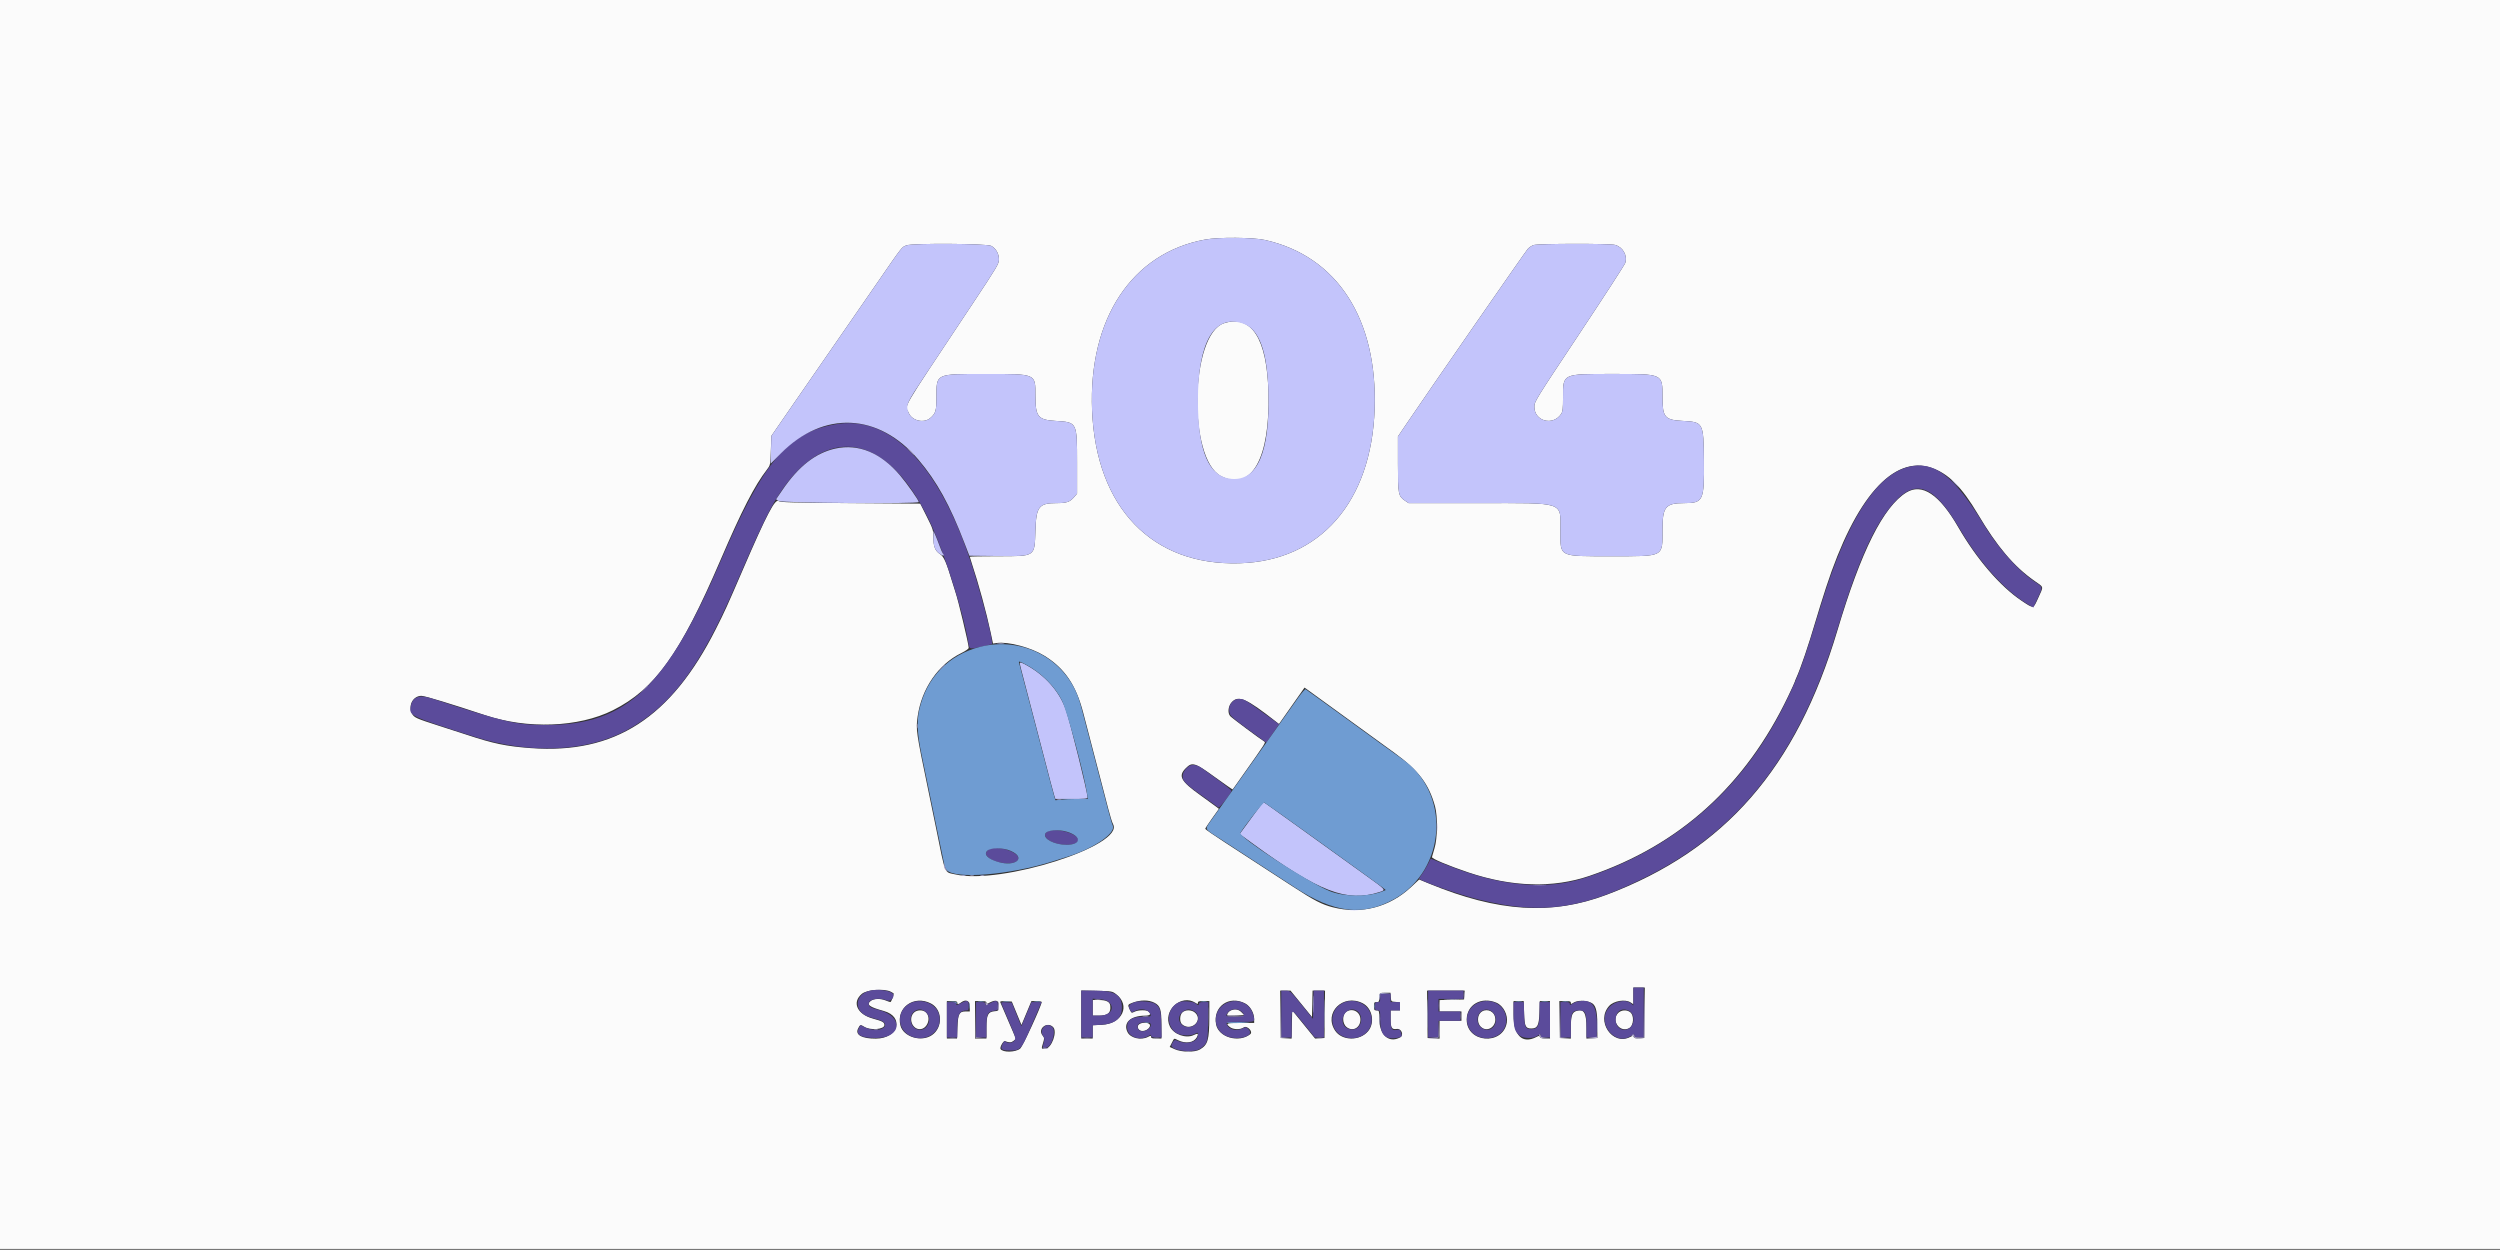 <svg id="svg" version="1.1" xmlns="http://www.w3.org/2000/svg" xmlns:xlink="http://www.w3.org/1999/xlink" width="400" height="199.95" viewBox="0, 0, 400,199.95"><rect x="0" y="0" width="400" height="199.95" fill="#333333" stroke="none"/><g id="svgg"><path id="path0" d="M0.000 99.917 L 0.000 199.833 200.000 199.833 L 400.000 199.833 400.000 99.917 L 400.000 0.000 200.000 0.000 L 0.000 0.000 0.000 99.917 M202.417 38.401 C 213.919 40.985,220.422 51.008,219.945 65.417 C 219.452 80.314,211.206 89.739,198.327 90.125 C 184.352 90.544,175.366 81.230,174.728 65.667 C 174.128 51.001,181.103 40.466,192.833 38.326 C 195.017 37.927,200.501 37.970,202.417 38.401 M158.577 39.333 C 159.327 39.713,159.833 40.579,159.833 41.483 C 159.833 42.208,159.591 42.616,155.409 48.917 C 143.666 66.611,144.808 64.651,145.407 66.085 C 145.922 67.318,147.797 67.763,148.827 66.897 C 149.698 66.163,149.833 65.719,149.833 63.586 C 149.833 59.726,149.604 59.835,157.750 59.835 C 165.842 59.835,165.666 59.758,165.668 63.283 C 165.669 66.685,166.059 67.172,168.919 67.347 C 172.341 67.556,172.332 67.540,172.333 74.029 L 172.333 78.974 171.897 79.493 C 171.204 80.316,170.685 80.500,169.047 80.500 C 166.215 80.500,165.787 81.058,165.667 84.917 C 165.535 89.121,165.717 88.999,159.625 88.999 C 157.173 89.000,155.167 89.037,155.167 89.083 C 155.167 89.128,155.310 89.597,155.486 90.124 C 156.566 93.365,157.827 97.988,158.505 101.189 L 158.881 102.962 159.500 102.879 C 161.369 102.628,164.966 103.595,167.116 104.926 C 170.346 106.926,172.150 109.576,173.320 114.042 C 174.108 117.049,174.754 119.524,175.417 122.083 C 175.750 123.367,176.200 125.092,176.417 125.917 C 176.634 126.742,177.043 128.317,177.326 129.417 C 177.609 130.517,177.953 131.620,178.092 131.868 C 179.991 135.271,160.159 141.593,152.866 139.909 C 151.028 139.484,151.341 140.239,149.752 132.417 C 149.529 131.317,148.965 128.579,148.498 126.333 C 146.577 117.081,146.526 116.724,146.820 114.640 C 147.450 110.172,150.118 106.299,153.814 104.488 C 154.486 104.158,154.984 103.808,154.990 103.659 C 155.010 103.147,153.254 95.785,152.844 94.667 C 152.760 94.438,152.526 93.688,152.323 93.000 C 151.462 90.077,151.001 89.028,150.420 88.669 C 149.638 88.185,149.334 87.433,149.331 85.975 C 149.329 84.807,149.281 84.653,148.286 82.667 L 147.242 80.583 136.063 80.500 C 126.763 80.431,124.837 80.377,124.600 80.181 C 124.030 79.708,122.667 82.307,118.892 91.067 C 116.266 97.159,116.002 97.740,114.527 100.661 C 107.342 114.886,98.342 120.681,84.959 119.702 C 80.968 119.410,78.940 118.987,74.583 117.535 C 74.033 117.352,72.121 116.734,70.333 116.162 C 66.533 114.945,66.254 114.820,65.919 114.172 C 65.254 112.886,66.081 111.333,67.431 111.333 C 67.958 111.333,72.341 112.664,77.583 114.414 C 84.412 116.695,92.583 116.387,98.059 113.643 C 104.783 110.273,108.827 104.635,115.254 89.667 C 118.710 81.620,120.722 77.702,122.741 75.091 C 123.241 74.443,123.251 74.391,123.334 72.089 L 123.417 69.745 127.154 64.331 C 129.209 61.353,132.140 57.117,133.667 54.917 C 135.194 52.717,138.107 48.506,140.138 45.560 C 144.538 39.182,144.252 39.547,145.083 39.247 C 146.072 38.891,157.851 38.966,158.577 39.333 M258.407 39.184 C 259.661 39.532,260.422 40.867,260.047 42.061 C 259.957 42.348,256.647 47.458,252.691 53.416 C 245.560 64.157,245.500 64.255,245.500 65.101 C 245.500 67.406,248.494 68.190,249.783 66.224 C 250.034 65.841,250.083 65.405,250.084 63.591 C 250.084 59.752,249.912 59.833,258.036 59.833 C 266.143 59.833,266.000 59.767,266.000 63.556 C 266.000 66.749,266.370 67.190,269.179 67.342 C 272.547 67.523,272.570 67.567,272.630 73.750 C 272.691 80.144,272.523 80.500,269.434 80.500 C 266.490 80.501,266.000 81.101,266.000 84.708 C 266.000 89.193,266.367 89.000,257.814 88.999 C 249.291 88.999,249.667 89.185,249.667 84.960 C 249.667 80.184,250.595 80.500,236.569 80.500 L 225.383 80.500 224.816 80.122 C 223.724 79.392,223.667 79.099,223.667 74.212 L 223.667 69.840 225.050 67.795 C 228.617 62.524,244.096 40.200,244.453 39.813 C 244.674 39.572,245.094 39.298,245.386 39.205 C 246.133 38.965,257.551 38.947,258.407 39.184 M195.869 51.709 C 190.420 53.456,190.033 73.463,195.396 76.199 C 200.226 78.663,203.223 73.358,202.949 62.833 C 202.723 54.196,200.248 50.306,195.869 51.709 M309.028 74.843 C 311.717 75.749,313.890 77.916,316.454 82.250 C 319.537 87.462,322.219 90.627,325.497 92.924 C 327.071 94.028,326.999 93.723,326.138 95.625 C 325.309 97.455,325.423 97.434,323.469 96.132 C 320.035 93.842,316.245 89.437,313.284 84.292 C 310.310 79.125,307.524 77.268,305.031 78.792 C 301.351 81.039,297.753 88.229,294.000 100.833 C 287.435 122.886,275.957 136.040,257.064 143.164 C 248.279 146.476,239.696 145.937,228.658 141.379 L 227.066 140.722 225.807 141.903 C 222.334 145.159,217.820 146.333,213.250 145.169 C 211.500 144.723,210.308 144.104,206.815 141.829 C 201.702 138.499,199.322 136.952,196.045 134.828 C 194.282 133.685,192.838 132.689,192.837 132.613 C 192.835 132.538,193.325 131.789,193.927 130.948 L 195.020 129.420 194.659 129.127 C 194.460 128.966,193.297 128.120,192.074 127.247 C 188.893 124.975,188.461 124.172,189.733 122.900 C 190.758 121.875,191.160 122.000,194.405 124.350 C 195.937 125.458,197.208 126.340,197.229 126.308 C 197.251 126.276,197.985 125.237,198.861 124.000 C 202.496 118.862,202.543 118.788,202.287 118.644 C 201.739 118.337,197.045 114.838,196.823 114.571 C 196.368 114.023,196.518 112.905,197.128 112.295 C 198.202 111.221,199.454 111.777,204.026 115.359 L 204.636 115.837 206.679 112.927 L 208.722 110.016 209.236 110.377 C 209.891 110.836,220.003 118.176,223.091 120.435 C 226.985 123.282,228.615 125.427,229.603 129.000 C 230.053 130.627,230.007 134.177,229.516 135.750 C 229.315 136.392,229.136 137.014,229.117 137.133 C 229.078 137.387,231.717 138.499,234.917 139.578 C 241.902 141.933,248.501 142.122,254.333 140.133 C 268.734 135.223,279.260 125.700,286.114 111.384 C 286.693 110.174,287.167 109.135,287.167 109.076 C 287.167 109.016,287.277 108.731,287.411 108.442 C 288.072 107.021,289.406 103.092,290.505 99.333 C 290.870 98.084,291.604 95.730,292.166 94.000 C 296.825 79.679,302.899 72.778,309.028 74.843 M263.128 162.042 L 263.083 166.083 262.290 166.134 C 261.698 166.172,261.472 166.120,261.399 165.930 C 261.312 165.703,261.248 165.702,260.825 165.921 C 257.996 167.384,255.278 163.363,257.464 160.947 C 258.208 160.126,260.039 159.827,260.894 160.387 L 261.333 160.674 261.333 159.337 L 261.333 158.000 262.253 158.000 L 263.173 158.000 263.128 162.042 M142.515 158.669 C 142.736 158.784,142.941 158.899,142.970 158.923 C 143.078 159.014,142.609 160.333,142.468 160.333 C 142.388 160.333,142.053 160.221,141.724 160.083 C 140.877 159.729,139.791 159.762,139.310 160.156 C 138.592 160.745,139.072 161.111,141.400 161.753 C 144.746 162.675,143.737 166.175,140.122 166.186 C 137.912 166.193,136.809 165.579,137.275 164.601 C 137.599 163.921,137.682 163.893,138.256 164.269 C 139.217 164.899,141.500 164.720,141.500 164.015 C 141.500 163.560,141.227 163.405,139.686 162.984 C 137.126 162.284,136.267 160.369,137.904 159.010 C 138.710 158.341,141.491 158.135,142.515 158.669 M178.573 159.064 C 180.936 160.868,179.572 163.814,176.301 163.971 L 174.833 164.041 174.833 165.104 L 174.833 166.167 173.917 166.167 L 173.000 166.167 173.000 162.321 L 173.000 158.476 175.472 158.530 C 177.902 158.582,177.954 158.591,178.573 159.064 M208.200 160.608 L 209.917 162.717 209.963 160.608 L 210.010 158.500 211.008 158.500 L 212.006 158.500 211.961 162.292 L 211.917 166.083 211.167 166.127 L 210.417 166.171 208.583 163.911 L 206.750 161.651 206.704 163.917 L 206.657 166.184 205.787 166.134 L 204.917 166.083 204.872 162.292 L 204.827 158.500 205.655 158.500 L 206.483 158.500 208.200 160.608 M234.301 159.208 L 234.250 159.917 232.292 159.964 L 230.333 160.011 230.333 160.922 L 230.333 161.833 232.083 161.833 L 233.833 161.833 233.833 162.583 L 233.833 163.333 232.083 163.333 L 230.333 163.333 230.333 164.758 L 230.333 166.183 229.375 166.133 L 228.417 166.083 228.372 162.292 L 228.327 158.500 231.340 158.500 L 234.352 158.500 234.301 159.208 M222.532 159.542 C 222.583 160.247,222.587 160.250,223.292 160.301 C 223.997 160.352,224.000 160.356,224.000 161.010 L 224.000 161.667 223.250 161.667 L 222.500 161.667 222.500 162.980 C 222.500 164.456,222.676 164.752,223.486 164.633 C 224.239 164.523,224.670 165.641,224.011 165.994 C 222.179 166.974,220.670 165.566,220.668 162.875 C 220.667 161.697,220.656 161.667,220.250 161.667 C 219.875 161.667,219.833 161.600,219.833 161.000 C 219.833 160.400,219.875 160.333,220.250 160.333 C 220.622 160.333,220.667 160.265,220.667 159.694 C 220.667 158.882,220.724 158.833,221.685 158.833 L 222.481 158.833 222.532 159.542 M148.959 160.560 C 150.803 161.521,150.895 164.386,149.120 165.616 C 147.424 166.791,144.527 165.911,144.068 164.080 C 143.349 161.219,146.237 159.141,148.959 160.560 M174.833 161.250 L 174.833 162.500 175.742 162.500 C 177.278 162.500,177.774 162.081,177.638 160.899 C 177.566 160.276,177.009 160.006,175.792 160.002 L 174.833 160.000 174.833 161.250 M184.714 160.441 C 185.645 160.923,185.832 161.511,185.833 163.958 L 185.833 166.167 185.000 166.167 C 184.364 166.167,184.167 166.106,184.167 165.912 C 184.167 165.684,184.116 165.684,183.675 165.912 C 182.569 166.484,180.902 166.105,180.419 165.172 C 179.643 163.670,180.849 162.516,183.208 162.504 C 184.037 162.500,184.247 162.246,183.758 161.840 C 183.425 161.564,182.110 161.587,181.523 161.880 C 181.050 162.116,181.035 162.110,180.770 161.555 C 180.395 160.768,180.411 160.727,181.208 160.436 C 182.519 159.959,183.785 159.961,184.714 160.441 M191.288 160.457 C 191.628 160.680,191.667 160.677,191.667 160.436 C 191.667 160.221,191.851 160.167,192.583 160.167 L 193.500 160.167 193.493 162.708 C 193.482 166.416,193.266 167.161,191.983 167.917 C 191.169 168.396,189.058 168.373,187.952 167.873 L 187.153 167.513 187.497 166.840 C 187.894 166.061,187.811 166.098,188.449 166.416 C 189.707 167.044,190.992 166.853,191.491 165.965 C 191.820 165.378,191.676 165.271,191.009 165.604 C 189.779 166.217,187.808 165.519,187.187 164.250 C 185.961 161.748,188.987 158.949,191.288 160.457 M199.250 160.562 C 200.038 160.981,200.667 162.078,200.667 163.035 L 200.667 163.667 198.500 163.667 C 196.238 163.667,196.037 163.743,196.772 164.321 C 197.313 164.747,198.429 164.781,198.987 164.390 C 199.528 164.011,200.549 165.069,200.035 165.476 C 198.218 166.917,194.959 165.978,194.569 163.901 C 194.034 161.047,196.651 159.181,199.250 160.562 M218.028 160.516 C 219.580 161.303,220.034 163.642,218.896 164.994 C 217.541 166.604,214.688 166.547,213.606 164.888 C 211.740 162.031,214.884 158.923,218.028 160.516 M239.421 160.429 C 240.533 160.894,241.311 162.402,241.086 163.652 C 240.422 167.327,234.658 166.864,234.669 163.136 C 234.677 160.745,237.004 159.419,239.421 160.429 M254.538 160.412 C 255.308 160.735,255.568 161.608,255.576 163.908 L 255.583 166.083 254.708 166.134 L 253.833 166.184 253.833 164.534 C 253.833 162.035,253.418 161.338,252.188 161.770 C 251.516 162.007,251.339 162.569,251.336 164.467 L 251.333 166.184 250.458 166.134 L 249.583 166.083 249.538 163.125 L 249.492 160.167 250.413 160.167 C 251.149 160.167,251.333 160.221,251.333 160.436 C 251.333 160.680,251.370 160.681,251.723 160.449 C 252.352 160.037,253.604 160.021,254.538 160.412 M153.167 160.417 C 153.167 160.728,153.324 160.726,153.740 160.411 C 154.525 159.818,155.167 160.083,155.167 161.000 L 155.167 161.833 154.526 161.833 C 153.477 161.833,153.288 162.190,153.199 164.337 L 153.124 166.167 152.312 166.167 L 151.500 166.167 151.500 163.167 L 151.500 160.167 152.333 160.167 C 152.963 160.167,153.167 160.228,153.167 160.417 M157.833 160.421 C 157.833 160.649,157.884 160.649,158.325 160.421 C 159.371 159.880,159.859 160.058,159.801 160.958 C 159.751 161.741,159.743 161.751,159.129 161.801 C 158.077 161.889,157.833 162.384,157.833 164.439 L 157.833 166.167 156.917 166.167 L 156.000 166.167 156.000 163.167 L 156.000 160.167 156.917 160.167 C 157.627 160.167,157.833 160.224,157.833 160.421 M162.370 161.417 C 162.634 162.058,162.983 162.901,163.144 163.288 L 163.437 163.993 164.233 162.080 L 165.030 160.167 165.848 160.167 C 166.298 160.167,166.667 160.239,166.667 160.327 C 166.667 160.877,163.627 167.458,163.223 167.783 C 162.466 168.391,160.451 168.428,160.088 167.840 C 159.926 167.578,160.544 166.481,160.799 166.579 C 161.488 166.844,161.796 166.834,162.165 166.535 L 162.560 166.215 161.346 163.399 C 160.679 161.851,160.093 160.486,160.045 160.366 C 159.978 160.199,160.181 160.160,160.923 160.199 L 161.888 160.250 162.370 161.417 M243.858 162.078 C 243.926 164.215,244.083 164.556,245.001 164.556 C 245.996 164.556,246.242 164.072,246.306 161.996 L 246.363 160.167 247.181 160.167 L 248.000 160.167 248.000 163.167 L 248.000 166.167 247.245 166.167 C 246.733 166.167,246.459 166.087,246.395 165.921 C 246.312 165.704,246.244 165.704,245.825 165.921 C 243.583 167.080,242.168 165.708,242.167 162.375 L 242.167 160.167 242.982 160.167 L 243.797 160.167 243.858 162.078 M196.885 161.699 C 196.537 161.867,196.249 162.305,196.392 162.448 C 196.429 162.485,197.050 162.493,197.771 162.466 L 199.083 162.417 198.633 161.958 C 198.155 161.472,197.542 161.381,196.885 161.699 M146.196 162.052 C 145.327 162.977,145.955 164.667,147.167 164.667 C 148.360 164.667,149.034 162.868,148.167 162.000 C 147.690 161.523,146.668 161.550,146.196 162.052 M189.167 162.000 C 188.738 162.428,188.714 163.508,189.125 163.878 C 190.479 165.098,192.539 163.357,191.258 162.076 C 190.729 161.547,189.658 161.509,189.167 162.000 M215.471 161.840 C 214.733 162.270,214.726 163.760,215.458 164.336 C 216.447 165.114,217.667 164.443,217.667 163.120 C 217.667 161.936,216.486 161.248,215.471 161.840 M236.862 162.052 C 236.340 162.609,236.363 163.711,236.909 164.258 C 238.008 165.356,239.670 164.107,239.161 162.565 C 238.841 161.596,237.559 161.310,236.862 162.052 M258.909 162.076 C 257.720 163.265,259.178 165.297,260.655 164.506 C 261.417 164.098,261.505 162.422,260.790 161.921 C 260.231 161.530,259.385 161.599,258.909 162.076 M182.261 163.888 C 181.864 164.178,182.051 164.798,182.576 164.930 C 183.166 165.078,184.000 164.579,184.000 164.079 C 184.000 163.599,182.832 163.470,182.261 163.888 M168.500 164.333 C 169.221 165.055,168.278 167.715,167.270 167.802 C 166.587 167.860,166.587 167.858,166.900 166.828 C 167.111 166.133,167.103 166.041,166.804 165.672 C 165.949 164.616,167.533 163.366,168.500 164.333 " stroke="none" fill="#fbfbfb" fill-rule="evenodd"></path><path id="path1" d="M133.500 67.913 C 125.952 69.327,122.104 73.932,115.398 89.576 C 106.693 109.879,100.271 115.979,87.579 115.997 C 82.569 116.004,81.132 115.674,68.967 111.720 C 67.105 111.115,65.999 111.533,65.734 112.942 C 65.434 114.540,65.390 114.518,75.833 117.857 C 84.700 120.692,93.801 120.323,100.211 116.869 C 107.335 113.029,112.045 106.754,117.748 93.500 C 121.197 85.485,122.905 81.879,124.343 79.574 C 132.073 67.180,142.413 69.179,149.186 84.377 C 151.414 89.377,154.226 98.396,154.931 102.803 C 155.110 103.919,155.103 103.917,157.022 103.471 L 158.750 103.070 158.701 102.577 C 158.546 101.034,156.718 94.141,155.386 90.083 C 150.189 74.243,142.310 66.262,133.500 67.913 M305.185 74.753 C 300.030 76.200,295.494 83.420,291.417 96.667 C 288.458 106.282,287.931 107.739,285.840 112.083 C 279.114 126.061,268.214 135.675,253.699 140.430 C 247.463 142.472,240.223 141.846,231.833 138.539 L 228.917 137.389 228.440 138.320 C 228.178 138.831,227.748 139.545,227.484 139.905 C 227.220 140.265,227.022 140.576,227.044 140.595 C 227.592 141.077,233.541 143.162,236.448 143.890 C 246.518 146.411,252.945 145.547,263.500 140.255 C 278.504 132.733,288.005 120.436,293.893 100.917 C 297.263 89.745,299.921 83.832,303.165 80.292 C 306.632 76.508,309.488 77.706,313.591 84.667 C 316.812 90.132,320.889 94.626,324.544 96.742 L 325.339 97.202 325.990 95.793 C 326.895 93.833,326.927 93.992,325.419 92.981 C 322.863 91.270,319.670 87.666,317.412 83.943 C 312.613 76.034,309.352 73.583,305.185 74.753 M197.154 112.321 C 196.629 112.846,196.508 113.640,196.843 114.367 C 196.996 114.699,198.306 115.721,201.760 118.201 L 202.621 118.819 203.638 117.349 L 204.655 115.878 202.453 114.293 C 199.076 111.864,199.024 111.833,198.297 111.833 C 197.794 111.833,197.527 111.947,197.154 112.321 M190.417 122.486 C 189.962 122.683,189.399 123.336,189.288 123.796 C 189.043 124.808,189.376 125.205,192.128 127.176 C 193.570 128.209,194.836 129.121,194.942 129.201 C 195.114 129.332,196.871 127.103,197.031 126.550 C 197.060 126.451,196.108 125.667,194.917 124.806 C 193.725 123.945,192.525 123.075,192.250 122.873 C 191.668 122.444,190.892 122.281,190.417 122.486 M167.705 133.007 C 166.760 133.386,167.205 134.303,168.584 134.819 C 170.244 135.440,172.500 135.207,172.500 134.414 C 172.500 133.389,169.179 132.414,167.705 133.007 M158.559 135.773 C 157.982 135.901,157.608 136.413,157.813 136.796 C 158.525 138.127,162.548 138.660,162.925 137.474 C 163.233 136.503,160.344 135.377,158.559 135.773 M261.333 159.442 L 261.333 160.885 260.983 160.567 C 260.089 159.759,258.063 160.243,257.231 161.465 C 255.571 163.902,258.491 167.355,260.886 165.786 C 261.419 165.436,261.500 165.431,261.500 165.750 C 261.500 165.935,261.694 166.000,262.250 166.000 L 263.000 166.000 263.000 162.000 L 263.000 158.000 262.167 158.000 L 261.333 158.000 261.333 159.442 M139.213 158.495 C 136.616 159.112,136.566 161.987,139.138 162.739 C 139.658 162.891,140.369 163.101,140.719 163.205 C 141.825 163.534,141.924 164.334,140.898 164.673 C 140.226 164.895,139.186 164.757,138.289 164.328 L 137.661 164.028 137.414 164.505 C 136.862 165.572,137.756 166.084,140.167 166.082 C 144.302 166.079,144.622 162.629,140.583 161.587 C 139.217 161.234,139.000 161.095,139.000 160.569 C 139.000 159.845,140.676 159.554,141.900 160.065 C 142.593 160.355,143.336 159.325,142.745 158.893 C 142.118 158.434,140.321 158.232,139.213 158.495 M173.000 162.250 L 173.000 166.000 173.917 166.000 L 174.833 166.000 174.833 165.021 L 174.833 164.043 176.134 163.968 C 178.436 163.834,179.500 162.962,179.500 161.209 C 179.500 159.196,178.379 158.500,175.134 158.500 L 173.000 158.500 173.000 162.250 M205.000 162.250 L 205.000 166.000 205.833 166.000 L 206.667 166.000 206.667 163.813 C 206.667 161.226,206.499 161.209,208.779 164.027 L 210.375 166.000 211.104 166.000 L 211.833 166.000 211.833 162.250 L 211.833 158.500 211.005 158.500 L 210.176 158.500 210.130 160.760 L 210.083 163.019 208.250 160.767 C 206.424 158.523,206.414 158.514,205.708 158.507 L 205.000 158.500 205.000 162.250 M228.500 162.250 L 228.500 166.000 229.333 166.000 L 230.167 166.000 230.167 164.667 L 230.167 163.333 231.917 163.333 L 233.667 163.333 233.667 162.583 L 233.667 161.833 231.917 161.833 L 230.167 161.833 230.167 160.833 L 230.167 159.833 232.167 159.833 L 234.167 159.833 234.167 159.167 L 234.167 158.500 231.333 158.500 L 228.500 158.500 228.500 162.250 M220.833 159.667 C 220.833 160.267,220.792 160.333,220.417 160.333 C 220.042 160.333,220.000 160.400,220.000 161.000 C 220.000 161.600,220.042 161.667,220.417 161.667 C 220.831 161.667,220.833 161.675,220.834 163.208 C 220.835 165.568,221.582 166.371,223.493 166.065 C 224.317 165.933,224.380 165.850,224.151 165.193 C 223.993 164.741,223.915 164.692,223.487 164.778 C 222.673 164.940,222.500 164.640,222.500 163.063 L 222.500 161.667 223.250 161.667 L 224.000 161.667 224.000 161.000 L 224.000 160.333 223.250 160.333 L 222.500 160.333 222.500 159.667 L 222.500 159.000 221.667 159.000 L 220.833 159.000 220.833 159.667 M177.428 160.344 C 178.462 161.316,177.636 162.500,175.924 162.500 L 174.833 162.500 174.833 161.144 L 174.833 159.788 175.928 159.876 C 176.760 159.942,177.120 160.055,177.428 160.344 M145.835 160.432 C 143.153 161.595,143.459 165.226,146.302 165.992 C 148.834 166.673,151.049 164.410,150.156 162.053 C 149.580 160.534,147.446 159.733,145.835 160.432 M153.750 160.500 C 152.968 160.899,153.000 160.895,153.000 160.583 C 153.000 160.398,152.806 160.333,152.250 160.333 L 151.500 160.333 151.500 163.167 L 151.500 166.000 152.333 166.000 L 153.167 166.000 153.167 164.425 C 153.167 162.325,153.527 161.667,154.675 161.667 C 154.949 161.667,155.000 161.550,155.000 160.917 C 155.000 160.038,154.792 159.969,153.750 160.500 M158.417 160.500 C 157.635 160.899,157.667 160.895,157.667 160.583 C 157.667 160.398,157.472 160.333,156.917 160.333 L 156.167 160.333 156.167 163.167 L 156.167 166.000 157.000 166.000 L 157.833 166.000 157.833 164.287 C 157.833 162.264,158.005 161.890,159.009 161.729 C 159.658 161.625,159.667 161.615,159.667 160.895 C 159.667 160.040,159.453 159.972,158.417 160.500 M181.657 160.315 C 180.507 160.690,180.362 161.104,181.080 161.961 C 181.100 161.986,181.334 161.893,181.600 161.754 C 182.400 161.337,183.414 161.422,183.821 161.939 C 184.335 162.592,184.264 162.667,183.125 162.668 C 181.117 162.669,180.333 163.141,180.333 164.348 C 180.333 165.853,182.334 166.653,183.792 165.730 C 184.120 165.522,184.167 165.524,184.167 165.746 C 184.167 165.940,184.367 166.000,185.017 166.000 L 185.867 166.000 185.808 163.867 C 185.746 161.573,185.601 161.126,184.742 160.563 C 184.267 160.252,182.327 160.096,181.657 160.315 M188.917 160.278 C 186.838 160.837,186.325 163.821,188.072 165.189 C 188.719 165.696,190.375 165.826,191.141 165.430 C 191.665 165.159,191.667 165.159,191.667 165.587 C 191.667 166.681,190.035 167.201,188.549 166.580 C 187.906 166.311,187.905 166.311,187.473 167.070 C 186.917 168.047,190.919 168.623,192.106 167.737 C 193.202 166.919,193.245 166.762,193.302 163.405 L 193.354 160.333 192.594 160.333 C 192.029 160.333,191.833 160.398,191.833 160.583 C 191.833 160.907,191.683 160.899,191.302 160.555 C 190.989 160.272,189.558 160.105,188.917 160.278 M196.250 160.480 C 194.066 161.483,193.919 164.521,195.998 165.659 C 197.752 166.619,200.903 165.827,199.783 164.708 C 199.367 164.292,199.347 164.289,198.779 164.558 C 197.835 165.006,196.743 164.765,196.344 164.020 C 196.086 163.538,196.246 163.500,198.528 163.500 C 200.914 163.500,200.840 163.546,200.490 162.287 C 200.000 160.522,198.008 159.673,196.250 160.480 M215.250 160.314 C 212.228 161.349,212.587 165.600,215.737 166.073 C 218.330 166.462,220.225 164.179,219.187 161.917 C 218.545 160.520,216.765 159.795,215.250 160.314 M236.609 160.400 C 235.303 160.886,234.522 162.192,234.736 163.531 C 235.321 167.193,241.000 166.871,241.000 163.175 C 241.000 160.966,238.808 159.581,236.609 160.400 M252.257 160.288 C 252.077 160.334,251.759 160.484,251.549 160.621 C 251.205 160.847,251.167 160.845,251.167 160.603 C 251.167 160.395,250.996 160.333,250.417 160.333 L 249.667 160.333 249.667 163.167 L 249.667 166.000 250.500 166.000 L 251.333 166.000 251.333 164.198 C 251.333 162.063,251.541 161.667,252.664 161.667 C 253.664 161.667,253.833 162.035,253.833 164.204 L 253.833 166.000 254.667 166.000 L 255.500 166.000 255.499 163.875 C 255.498 160.724,254.573 159.700,252.257 160.288 M160.228 160.587 C 160.286 160.737,160.831 162.020,161.439 163.438 C 162.398 165.674,162.521 166.072,162.360 166.425 C 162.155 166.874,161.241 167.007,160.876 166.642 C 160.732 166.499,160.612 166.602,160.394 167.061 C 159.991 167.906,160.216 168.083,161.689 168.083 C 163.195 168.083,163.439 167.829,164.656 164.995 C 165.146 163.852,165.797 162.335,166.101 161.625 L 166.654 160.333 165.843 160.333 L 165.031 160.333 164.499 161.625 C 164.206 162.335,163.842 163.206,163.690 163.560 L 163.415 164.204 162.648 162.310 L 161.881 160.417 161.002 160.366 C 160.246 160.322,160.138 160.352,160.228 160.587 M242.167 162.292 C 242.167 164.459,242.365 165.111,243.213 165.732 C 243.808 166.169,245.257 166.198,245.886 165.786 C 246.419 165.436,246.500 165.431,246.500 165.750 C 246.500 165.935,246.694 166.000,247.250 166.000 L 248.000 166.000 248.000 163.167 L 248.000 160.333 247.167 160.333 L 246.333 160.333 246.333 162.091 C 246.333 164.074,246.036 164.667,245.039 164.667 C 244.057 164.667,243.922 164.393,243.861 162.264 L 243.805 160.333 242.986 160.333 L 242.167 160.333 242.167 162.292 M148.179 161.987 C 149.368 163.176,148.172 165.290,146.663 164.665 C 145.588 164.220,145.362 162.562,146.279 161.841 C 146.903 161.350,147.595 161.403,148.179 161.987 M190.988 161.744 C 192.297 162.421,191.690 164.333,190.167 164.333 C 188.748 164.333,188.125 162.819,189.179 161.931 C 189.759 161.444,190.299 161.388,190.988 161.744 M198.635 161.840 C 199.344 162.500,199.133 162.667,197.583 162.667 C 196.062 162.667,195.982 162.613,196.512 161.939 C 196.959 161.371,198.076 161.319,198.635 161.840 M217.009 161.672 C 218.132 162.273,218.010 164.231,216.824 164.645 C 216.199 164.863,215.296 164.554,215.013 164.025 C 214.278 162.651,215.702 160.972,217.009 161.672 M238.846 161.987 C 239.713 162.854,239.364 164.455,238.246 164.736 C 237.549 164.911,236.701 164.404,236.485 163.682 C 235.995 162.045,237.688 160.830,238.846 161.987 M260.557 161.685 C 261.713 162.212,261.598 164.218,260.386 164.678 C 259.419 165.046,258.500 164.310,258.500 163.169 C 258.500 161.851,259.437 161.175,260.557 161.685 M184.134 163.939 C 184.199 164.393,183.453 165.000,182.831 165.000 C 181.880 165.000,181.668 163.843,182.583 163.642 C 183.506 163.439,184.078 163.549,184.134 163.939 M167.000 164.333 C 166.601 164.732,166.572 165.291,166.925 165.795 C 167.132 166.091,167.149 166.287,167.009 166.790 C 166.764 167.672,166.773 167.694,167.360 167.636 C 168.323 167.540,169.081 164.809,168.296 164.259 C 167.798 163.910,167.400 163.933,167.000 164.333 " stroke="none" fill="#5b4b9b" fill-rule="evenodd"></path><path id="path2" d="M192.833 38.326 C 181.103 40.466,174.128 51.001,174.728 65.667 C 175.366 81.230,184.352 90.544,198.327 90.125 C 211.206 89.739,219.452 80.314,219.945 65.417 C 220.422 51.008,213.919 40.985,202.417 38.401 C 200.501 37.970,195.017 37.927,192.833 38.326 M145.083 39.247 C 144.252 39.547,144.538 39.182,140.138 45.560 C 138.107 48.506,135.194 52.717,133.667 54.917 C 132.140 57.117,129.208 61.353,127.153 64.331 L 123.417 69.746 123.358 71.973 L 123.300 74.201 124.942 72.545 C 131.779 65.648,140.575 66.048,146.947 73.546 C 149.880 76.998,151.987 80.816,154.326 86.917 L 155.093 88.917 159.549 88.961 C 165.701 89.022,165.536 89.132,165.667 84.925 C 165.787 81.057,166.213 80.500,169.047 80.500 C 170.685 80.500,171.204 80.316,171.897 79.493 L 172.333 78.974 172.333 74.029 C 172.332 67.540,172.341 67.556,168.919 67.347 C 166.059 67.172,165.669 66.685,165.668 63.283 C 165.666 59.758,165.842 59.835,157.750 59.835 C 149.604 59.835,149.833 59.726,149.833 63.586 C 149.833 65.719,149.698 66.163,148.827 66.897 C 147.797 67.763,145.922 67.318,145.407 66.085 C 144.883 64.832,144.953 64.673,148.076 59.967 C 149.676 57.556,152.976 52.583,155.409 48.917 C 159.591 42.616,159.833 42.208,159.833 41.483 C 159.833 40.579,159.327 39.713,158.577 39.333 C 157.851 38.966,146.072 38.891,145.083 39.247 M245.386 39.205 C 245.094 39.298,244.674 39.572,244.453 39.813 C 244.096 40.200,228.617 62.524,225.050 67.795 L 223.667 69.840 223.667 74.212 C 223.667 79.099,223.724 79.392,224.816 80.122 L 225.383 80.500 236.569 80.500 C 250.595 80.500,249.667 80.184,249.667 84.960 C 249.667 89.185,249.291 88.999,257.814 88.999 C 266.367 89.000,266.000 89.193,266.000 84.708 C 266.000 81.101,266.490 80.501,269.434 80.500 C 272.523 80.500,272.691 80.144,272.630 73.750 C 272.570 67.567,272.547 67.523,269.179 67.342 C 266.370 67.190,266.000 66.749,266.000 63.556 C 266.000 59.767,266.143 59.833,258.036 59.833 C 249.912 59.833,250.084 59.752,250.084 63.591 C 250.083 65.405,250.034 65.841,249.783 66.224 C 248.494 68.190,245.500 67.406,245.500 65.101 C 245.500 64.255,245.560 64.157,252.691 53.416 C 256.647 47.458,259.957 42.348,260.047 42.061 C 260.422 40.867,259.661 39.532,258.407 39.184 C 257.551 38.947,246.133 38.965,245.386 39.205 M198.883 51.764 C 201.465 52.644,202.776 56.213,202.949 62.833 C 203.195 72.258,201.197 76.956,197.084 76.625 C 193.439 76.333,191.667 72.225,191.667 64.072 C 191.667 54.727,194.316 50.208,198.883 51.764 M133.675 71.768 C 130.518 72.459,127.780 74.598,125.185 78.403 L 124.172 79.889 124.544 80.153 C 125.014 80.485,147.000 80.653,147.000 80.323 C 147.000 80.043,145.142 77.396,144.005 76.058 C 140.934 72.442,137.368 70.961,133.675 71.768 M312.750 77.333 C 313.108 77.700,313.438 78.000,313.484 78.000 C 313.530 78.000,313.275 77.700,312.917 77.333 C 312.559 76.967,312.228 76.667,312.182 76.667 C 312.137 76.667,312.392 76.967,312.750 77.333 M149.337 86.086 C 149.333 87.452,149.644 88.174,150.460 88.691 C 150.961 89.008,151.186 88.942,150.859 88.575 C 150.782 88.488,150.543 87.929,150.328 87.333 C 150.113 86.737,149.803 85.950,149.639 85.583 L 149.341 84.917 149.337 86.086 M159.628 102.954 C 159.928 102.991,160.378 102.990,160.628 102.952 C 160.878 102.914,160.633 102.884,160.083 102.885 C 159.533 102.886,159.328 102.917,159.628 102.954 M163.167 106.132 C 163.167 106.204,163.273 106.673,163.404 107.173 C 163.534 107.674,164.553 111.571,165.668 115.833 C 166.783 120.096,167.879 124.296,168.103 125.167 C 168.328 126.037,168.590 126.994,168.685 127.292 L 168.859 127.833 171.430 127.833 C 173.705 127.833,174.000 127.802,174.000 127.559 C 174.000 126.786,171.283 115.808,170.563 113.670 C 169.614 110.855,167.491 108.342,164.638 106.657 C 163.538 106.008,163.167 105.875,163.167 106.132 M200.719 130.212 C 199.969 131.241,199.127 132.390,198.850 132.764 L 198.345 133.445 200.305 134.876 C 211.031 142.701,215.498 144.421,220.708 142.730 C 221.795 142.378,221.871 142.468,218.375 139.960 C 214.858 137.437,210.112 134.023,207.000 131.778 C 203.764 129.444,202.194 128.333,202.136 128.337 C 202.107 128.339,201.469 129.183,200.719 130.212 M153.875 140.115 C 154.035 140.157,154.298 140.157,154.458 140.115 C 154.619 140.073,154.487 140.039,154.167 140.039 C 153.846 140.039,153.715 140.073,153.875 140.115 M156.875 140.115 C 157.035 140.157,157.298 140.157,157.458 140.115 C 157.619 140.073,157.487 140.039,157.167 140.039 C 156.846 140.039,156.715 140.073,156.875 140.115 M216.042 145.621 C 216.385 145.657,216.948 145.657,217.292 145.621 C 217.635 145.585,217.354 145.556,216.667 145.556 C 215.979 145.556,215.698 145.585,216.042 145.621 M210.065 160.667 C 210.065 161.904,210.092 162.410,210.124 161.792 C 210.156 161.173,210.156 160.160,210.124 159.542 C 210.092 158.923,210.065 159.429,210.065 160.667 M211.905 162.250 C 211.905 164.358,211.929 165.198,211.958 164.116 C 211.987 163.033,211.987 161.308,211.958 160.282 C 211.928 159.256,211.905 160.142,211.905 162.250 M228.405 162.250 C 228.405 164.358,228.429 165.198,228.458 164.116 C 228.487 163.033,228.487 161.308,228.458 160.282 C 228.428 159.256,228.405 160.142,228.405 162.250 M220.732 159.069 C 220.683 159.199,220.674 159.518,220.713 159.778 C 220.773 160.181,220.787 160.159,220.808 159.634 L 220.833 159.017 221.708 158.956 L 222.583 158.895 221.703 158.864 C 221.076 158.842,220.797 158.901,220.732 159.069 M231.298 159.957 C 231.875 159.990,232.775 159.989,233.298 159.956 C 233.822 159.923,233.350 159.897,232.250 159.897 C 231.150 159.897,230.722 159.924,231.298 159.957 M220.725 163.000 C 220.725 163.779,220.754 164.098,220.789 163.708 C 220.824 163.319,220.824 162.681,220.789 162.292 C 220.754 161.902,220.725 162.221,220.725 163.000 M255.562 164.167 C 255.562 165.129,255.589 165.523,255.623 165.042 C 255.657 164.560,255.657 163.773,255.623 163.292 C 255.589 162.810,255.562 163.204,255.562 164.167 " stroke="none" fill="#c3c4fb" fill-rule="evenodd"></path><path id="path3" d="M156.873 103.483 C 151.782 104.756,148.251 108.390,147.089 113.552 C 146.668 115.421,146.760 117.380,147.419 120.583 C 148.557 126.112,149.669 131.491,150.520 135.583 C 150.806 136.958,151.079 138.271,151.125 138.500 C 151.172 138.729,151.322 139.045,151.459 139.202 C 152.774 140.713,161.527 140.002,168.417 137.825 C 169.333 137.535,170.407 137.195,170.803 137.070 C 175.116 135.705,178.663 133.239,178.026 132.049 C 177.933 131.875,177.584 130.687,177.251 129.408 C 176.917 128.129,176.340 125.921,175.968 124.500 C 175.596 123.079,174.933 120.529,174.493 118.833 C 172.955 112.900,172.821 112.410,172.485 111.500 C 170.191 105.282,163.472 101.832,156.873 103.483 M164.153 106.339 C 166.581 107.634,168.777 109.815,169.885 112.034 C 170.752 113.770,173.528 124.082,173.948 127.125 L 174.045 127.833 172.314 127.835 C 171.362 127.836,170.198 127.882,169.728 127.939 L 168.873 128.042 168.695 127.479 C 168.596 127.170,168.287 126.035,168.008 124.958 C 167.729 123.881,167.279 122.156,167.008 121.125 C 166.738 120.094,165.762 116.362,164.839 112.833 C 163.916 109.304,163.120 106.285,163.069 106.125 C 162.945 105.731,163.051 105.752,164.153 106.339 M207.657 111.712 C 207.066 112.551,206.177 113.803,205.680 114.494 C 205.184 115.185,203.453 117.625,201.834 119.917 C 200.215 122.208,197.982 125.358,196.872 126.917 C 195.762 128.475,194.428 130.350,193.907 131.083 C 192.709 132.772,192.628 132.535,194.895 133.996 C 197.660 135.779,203.746 139.741,207.167 141.984 C 213.430 146.092,218.048 146.638,223.048 143.863 C 231.540 139.149,232.183 126.725,224.214 121.344 C 223.658 120.969,218.981 117.584,211.417 112.083 C 210.133 111.149,209.004 110.341,208.907 110.286 C 208.809 110.231,208.247 110.873,207.657 111.712 M211.455 134.935 C 216.384 138.481,220.710 141.613,221.069 141.894 L 221.721 142.404 221.230 142.605 C 218.946 143.536,215.054 143.518,212.717 142.565 C 209.295 141.170,198.093 133.867,198.456 133.269 C 199.185 132.071,202.119 128.343,202.284 128.407 C 202.399 128.451,206.527 131.389,211.455 134.935 M170.795 133.102 C 173.094 133.845,172.992 135.167,170.636 135.167 C 168.724 135.167,166.913 134.235,167.228 133.414 C 167.460 132.810,169.373 132.643,170.795 133.102 M161.745 136.151 C 164.247 137.271,162.501 138.743,159.668 137.902 C 158.081 137.430,157.393 136.745,157.921 136.162 C 158.435 135.594,160.489 135.588,161.745 136.151 M152.198 160.283 C 152.693 160.326,153.007 160.440,153.056 160.595 C 153.105 160.753,153.123 160.735,153.107 160.545 C 153.086 160.308,152.916 160.247,152.249 160.233 L 151.417 160.216 152.198 160.283 M155.048 160.917 C 155.049 161.375,155.081 161.543,155.120 161.289 C 155.158 161.036,155.157 160.661,155.117 160.456 C 155.078 160.251,155.046 160.458,155.048 160.917 M156.544 160.286 C 156.797 160.325,157.172 160.324,157.377 160.284 C 157.582 160.244,157.375 160.213,156.917 160.214 C 156.458 160.216,156.291 160.248,156.544 160.286 M160.542 160.286 C 160.794 160.324,161.206 160.324,161.458 160.286 C 161.710 160.248,161.504 160.217,161.000 160.217 C 160.496 160.217,160.290 160.248,160.542 160.286 M165.544 160.286 C 165.797 160.325,166.172 160.324,166.377 160.284 C 166.582 160.244,166.375 160.213,165.917 160.214 C 165.458 160.216,165.291 160.248,165.544 160.286 M192.211 160.286 C 192.464 160.325,192.839 160.324,193.044 160.284 C 193.249 160.244,193.042 160.213,192.583 160.214 C 192.125 160.216,191.957 160.248,192.211 160.286 M242.542 160.286 C 242.794 160.324,243.206 160.324,243.458 160.286 C 243.710 160.248,243.504 160.217,243.000 160.217 C 242.496 160.217,242.290 160.248,242.542 160.286 M246.708 160.286 C 246.960 160.324,247.373 160.324,247.625 160.286 C 247.877 160.248,247.671 160.217,247.167 160.217 C 246.662 160.217,246.456 160.248,246.708 160.286 M250.044 160.286 C 250.297 160.325,250.672 160.324,250.877 160.284 C 251.082 160.244,250.875 160.213,250.417 160.214 C 249.958 160.216,249.791 160.248,250.044 160.286 M219.879 161.000 C 219.879 161.412,219.911 161.581,219.951 161.375 C 219.991 161.169,219.991 160.831,219.951 160.625 C 219.911 160.419,219.879 160.587,219.879 161.000 M183.208 163.615 C 183.369 163.657,183.631 163.657,183.792 163.615 C 183.952 163.573,183.821 163.539,183.500 163.539 C 183.179 163.539,183.048 163.573,183.208 163.615 M196.275 163.625 C 196.232 163.694,196.847 163.730,197.640 163.705 C 200.304 163.623,200.599 163.560,198.468 163.530 C 197.305 163.514,196.318 163.556,196.275 163.625 " stroke="none" fill="#6f9cd2" fill-rule="evenodd"></path><path id="path4" d="M145.667 72.250 C 145.978 72.571,146.270 72.833,146.315 72.833 C 146.361 72.833,146.144 72.571,145.833 72.250 C 145.522 71.929,145.230 71.667,145.185 71.667 C 145.139 71.667,145.356 71.929,145.667 72.250 M150.573 106.875 L 150.083 107.417 150.625 106.927 C 150.923 106.658,151.167 106.414,151.167 106.385 C 151.167 106.257,151.029 106.370,150.573 106.875 M103.073 110.208 L 102.583 110.750 103.125 110.260 C 103.423 109.991,103.667 109.748,103.667 109.719 C 103.667 109.590,103.529 109.703,103.073 110.208 M146.705 116.167 C 146.705 116.487,146.740 116.619,146.782 116.458 C 146.823 116.298,146.823 116.035,146.782 115.875 C 146.740 115.715,146.705 115.846,146.705 116.167 M169.127 127.951 C 169.334 127.991,169.634 127.990,169.794 127.948 C 169.953 127.906,169.783 127.874,169.417 127.875 C 169.050 127.877,168.920 127.911,169.127 127.951 M229.887 132.333 C 229.887 132.929,229.917 133.173,229.954 132.875 C 229.991 132.577,229.991 132.090,229.954 131.792 C 229.917 131.494,229.887 131.737,229.887 132.333 M151.023 138.516 C 151.009 138.780,151.146 139.072,151.375 139.266 C 151.747 139.581,151.748 139.581,151.474 139.250 C 151.321 139.067,151.163 138.729,151.121 138.500 L 151.045 138.083 151.023 138.516 M155.208 140.115 C 155.369 140.157,155.631 140.157,155.792 140.115 C 155.952 140.073,155.821 140.039,155.500 140.039 C 155.179 140.039,155.048 140.073,155.208 140.115 M245.458 141.623 C 245.940 141.657,246.727 141.657,247.208 141.623 C 247.690 141.589,247.296 141.562,246.333 141.562 C 245.371 141.562,244.977 141.589,245.458 141.623 M263.038 162.042 L 263.000 166.000 262.250 166.000 C 261.694 166.000,261.500 165.935,261.500 165.750 C 261.500 165.454,261.236 165.419,261.067 165.692 C 260.998 165.805,261.021 165.840,261.123 165.777 C 261.220 165.717,261.341 165.781,261.394 165.918 C 261.516 166.236,262.972 166.267,263.092 165.955 C 263.137 165.838,263.151 164.019,263.125 161.913 L 263.077 158.083 263.038 162.042 M204.912 162.292 L 204.917 166.083 205.750 166.096 L 206.583 166.109 205.795 166.046 L 205.006 165.983 204.957 162.241 L 204.907 158.500 204.912 162.292 M234.212 159.167 C 234.212 159.579,234.245 159.748,234.284 159.542 C 234.324 159.335,234.324 158.998,234.284 158.792 C 234.245 158.585,234.212 158.754,234.212 159.167 M175.211 159.953 C 175.464 159.991,175.839 159.990,176.044 159.951 C 176.249 159.911,176.042 159.880,175.583 159.881 C 175.125 159.882,174.957 159.915,175.211 159.953 M230.218 160.917 C 230.219 161.467,230.250 161.672,230.287 161.372 C 230.325 161.072,230.324 160.622,230.286 160.372 C 230.248 160.122,230.217 160.367,230.218 160.917 M156.077 163.125 L 156.083 166.083 156.876 166.099 L 157.669 166.114 156.922 166.048 L 156.174 165.982 156.123 163.074 L 156.071 160.166 156.077 163.125 M157.686 160.458 C 157.665 160.857,157.901 160.961,158.099 160.641 C 158.170 160.527,158.145 160.494,158.038 160.560 C 157.939 160.621,157.824 160.539,157.782 160.377 C 157.724 160.154,157.701 160.173,157.686 160.458 M159.664 160.950 C 159.619 161.427,159.644 161.756,159.719 161.681 C 159.794 161.606,159.830 161.216,159.799 160.814 L 159.744 160.083 159.664 160.950 M249.577 163.125 L 249.583 166.083 250.376 166.099 L 251.169 166.114 250.422 166.048 L 249.674 165.982 249.623 163.074 L 249.571 160.166 249.577 163.125 M193.400 162.750 C 193.400 164.125,193.426 164.665,193.457 163.951 C 193.489 163.236,193.488 162.111,193.457 161.451 C 193.425 160.790,193.400 161.375,193.400 162.750 M233.714 162.583 C 233.716 163.042,233.748 163.209,233.786 162.956 C 233.825 162.703,233.824 162.328,233.784 162.123 C 233.744 161.918,233.713 162.125,233.714 162.583 M196.315 162.549 C 196.388 162.622,197.041 162.659,197.766 162.631 L 199.083 162.581 197.633 162.499 C 196.835 162.454,196.242 162.476,196.315 162.549 M182.877 162.620 C 183.131 162.658,183.506 162.657,183.711 162.617 C 183.916 162.578,183.708 162.546,183.250 162.548 C 182.792 162.549,182.624 162.581,182.877 162.620 M230.200 164.616 L 230.167 165.983 229.292 166.044 L 228.417 166.105 229.297 166.136 C 230.350 166.173,230.369 166.141,230.291 164.484 L 230.233 163.250 230.200 164.616 M139.875 164.782 C 140.035 164.823,140.298 164.823,140.458 164.782 C 140.619 164.740,140.487 164.705,140.167 164.705 C 139.846 164.705,139.715 164.740,139.875 164.782 M246.333 165.833 C 246.477 166.102,246.664 166.161,247.298 166.137 L 248.083 166.107 247.292 166.044 C 246.741 166.001,246.500 165.908,246.500 165.741 C 246.500 165.608,246.422 165.500,246.327 165.500 C 246.210 165.500,246.212 165.607,246.333 165.833 M254.667 166.000 L 253.750 166.112 254.615 166.140 C 255.091 166.154,255.527 166.092,255.583 166.000 C 255.640 165.908,255.663 165.846,255.635 165.860 C 255.607 165.875,255.171 165.938,254.667 166.000 M152.044 166.120 C 152.297 166.158,152.672 166.157,152.877 166.117 C 153.082 166.078,152.875 166.046,152.417 166.048 C 151.958 166.049,151.791 166.081,152.044 166.120 M173.544 166.120 C 173.797 166.158,174.172 166.157,174.377 166.117 C 174.582 166.078,174.375 166.046,173.917 166.048 C 173.458 166.049,173.291 166.081,173.544 166.120 M184.625 166.118 C 184.831 166.157,185.169 166.157,185.375 166.118 C 185.581 166.078,185.412 166.045,185.000 166.045 C 184.588 166.045,184.419 166.078,184.625 166.118 M210.792 166.118 C 210.998 166.157,211.335 166.157,211.542 166.118 C 211.748 166.078,211.579 166.045,211.167 166.045 C 210.754 166.045,210.585 166.078,210.792 166.118 M166.813 167.713 C 166.894 167.794,167.175 167.833,167.438 167.800 C 167.879 167.745,167.867 167.733,167.292 167.653 C 166.934 167.604,166.729 167.629,166.813 167.713 M189.794 168.285 C 190.001 168.324,190.301 168.323,190.460 168.281 C 190.620 168.239,190.450 168.207,190.083 168.209 C 189.717 168.211,189.586 168.245,189.794 168.285 " stroke="none" fill="#afa7d1" fill-rule="evenodd"></path></g></svg>